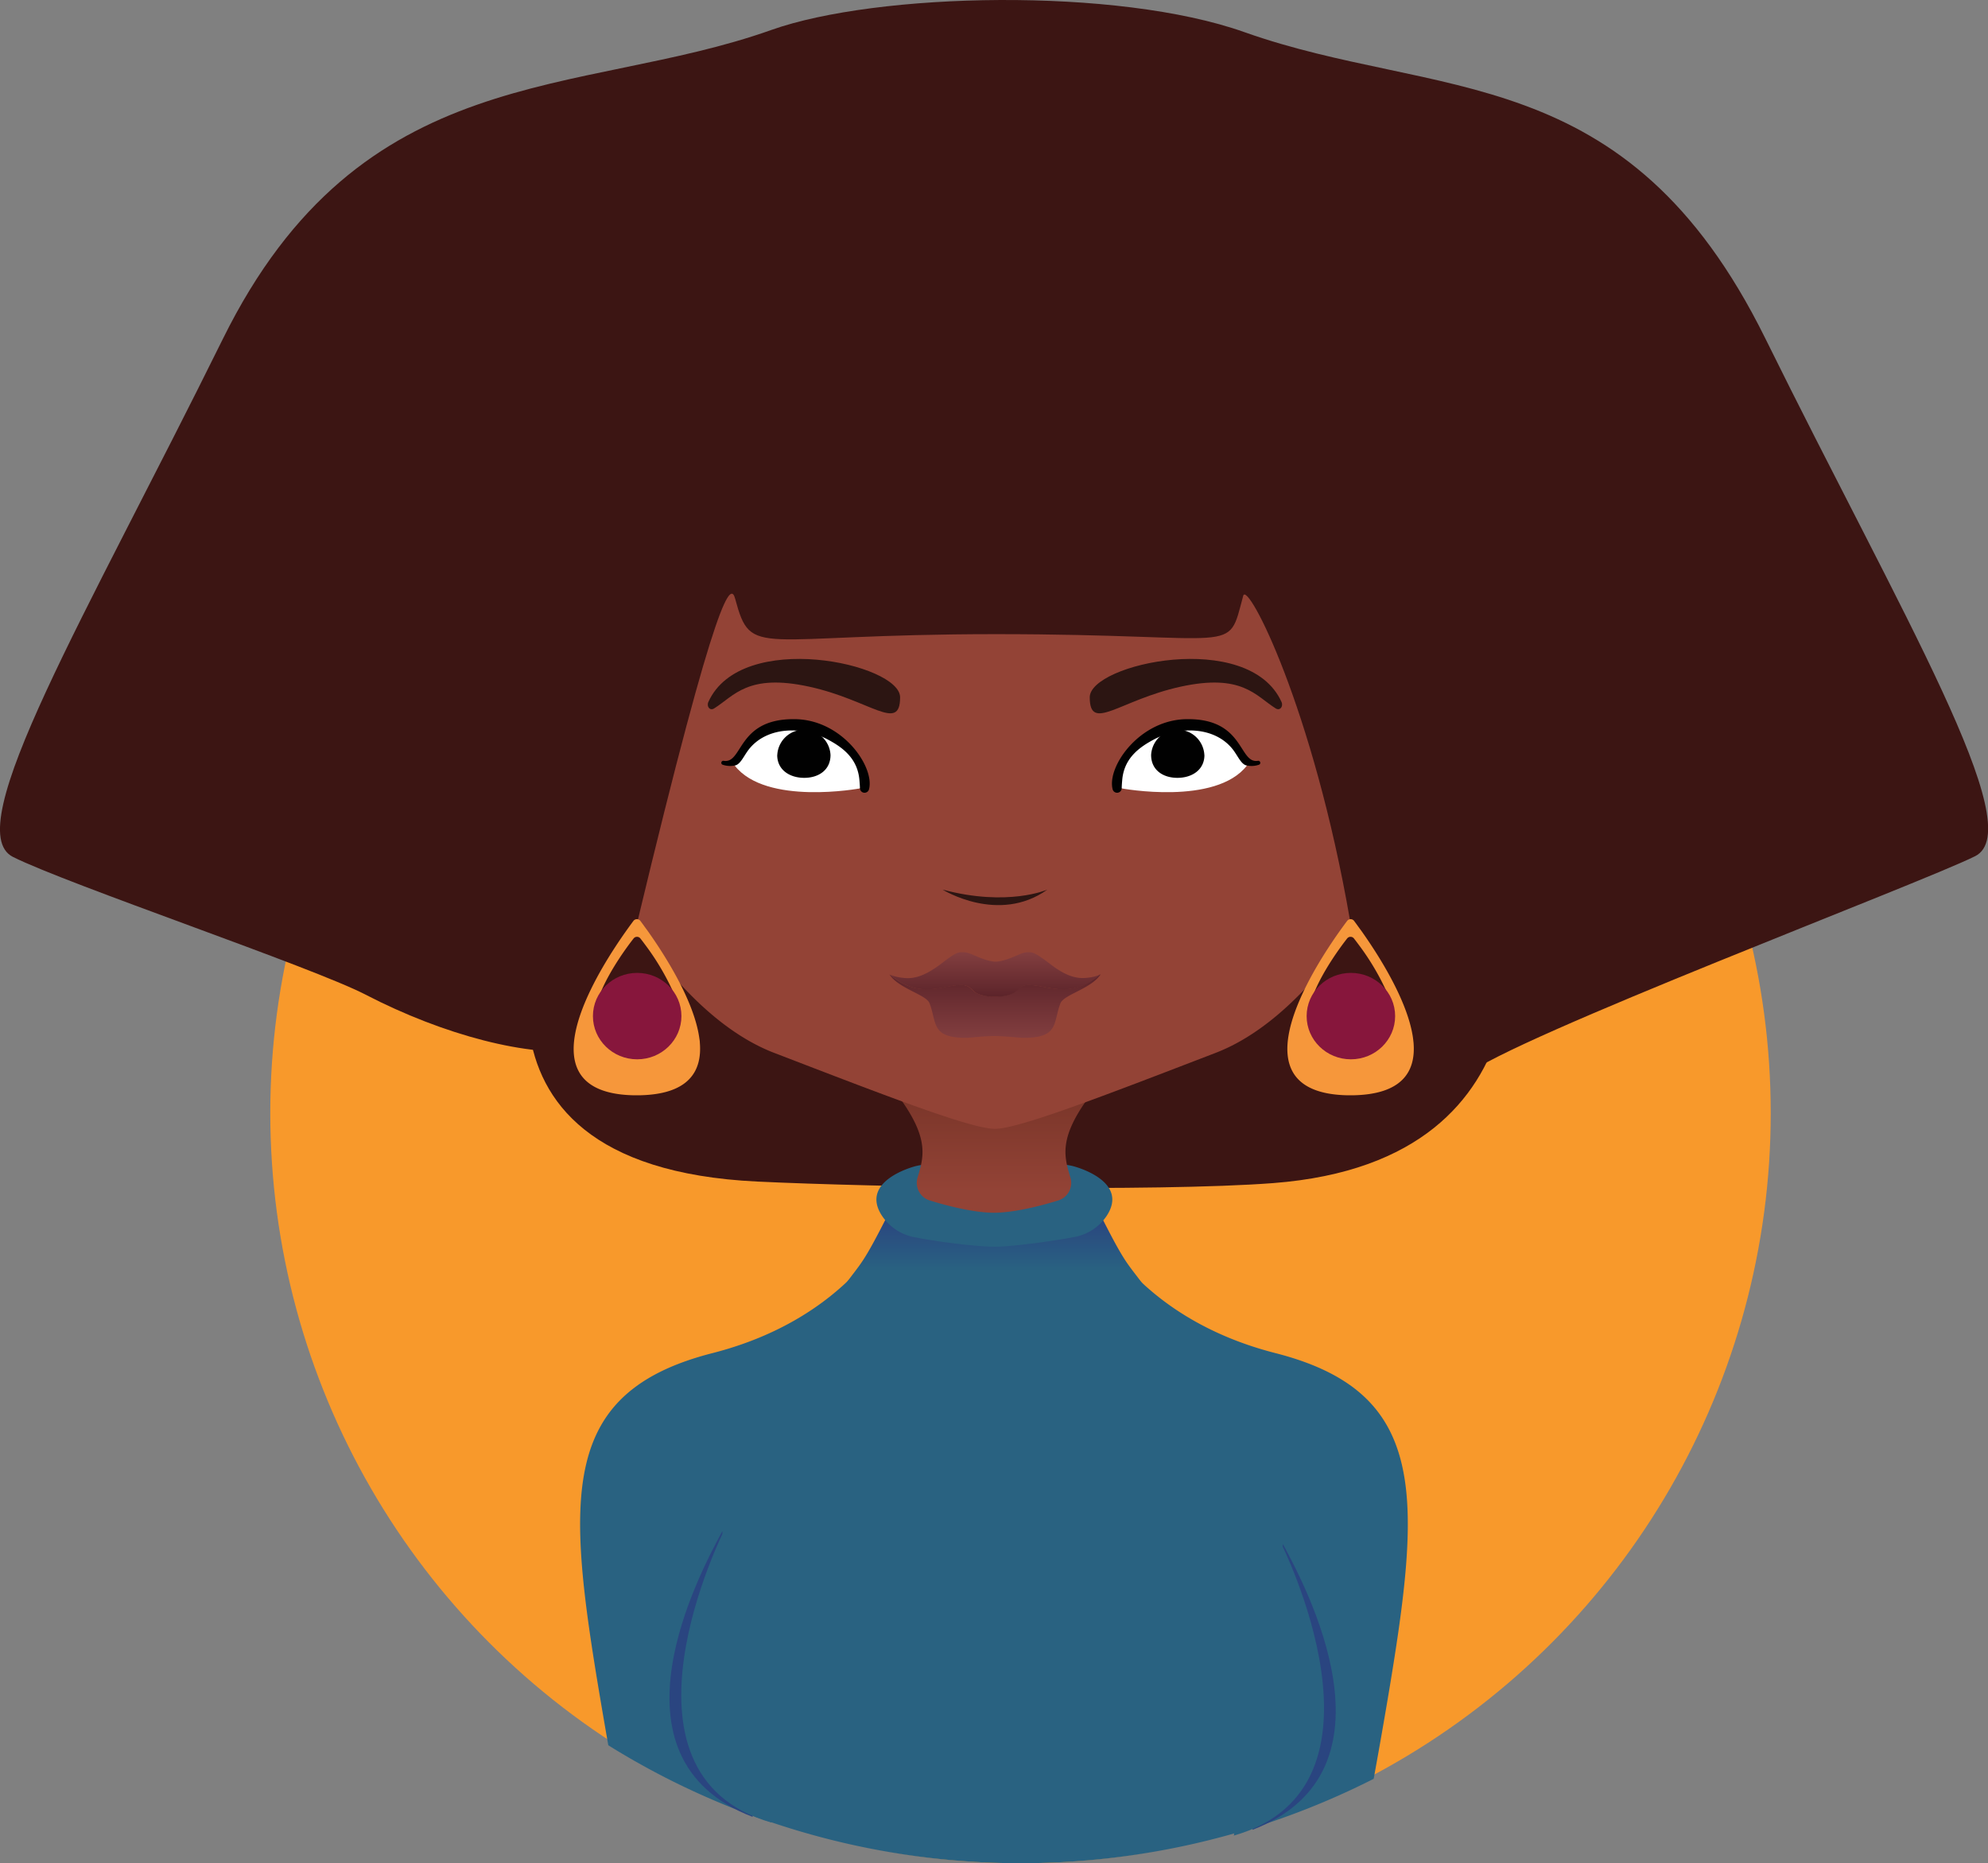 <svg xmlns="http://www.w3.org/2000/svg" xmlns:xlink="http://www.w3.org/1999/xlink" viewBox="0 0 634.83 595.03"><rect x="0" y="0" width="634.83" height="595.03" fill="#808080" stroke="none"/><defs><style>.cls-1{fill:#f8992b;}.cls-2{fill:#3c1513;}.cls-3{fill:#296281;}.cls-4{fill:url(#linear-gradient);}.cls-5{fill:url(#linear-gradient-2);}.cls-6{fill:#934336;}.cls-7{fill:#fff;}.cls-8{fill:#010101;}.cls-9{fill:#2c1512;}.cls-10{fill:#2a4580;}.cls-11{fill:url(#linear-gradient-3);}.cls-12{fill:url(#linear-gradient-4);}.cls-13{fill:url(#linear-gradient-5);}.cls-14{fill:#3b1619;}.cls-15{fill:url(#linear-gradient-6);}.cls-16{fill:url(#linear-gradient-7);}.cls-17{fill:url(#linear-gradient-8);}.cls-18{fill:#f6973b;}.cls-19{fill:#87163c;}</style><linearGradient id="linear-gradient" x1="317.46" y1="427.34" x2="317.46" y2="388.82" gradientUnits="userSpaceOnUse"><stop offset="0.56" stop-color="#296281"/><stop offset="1" stop-color="#2a4580"/></linearGradient><linearGradient id="linear-gradient-2" x1="317.41" y1="351.13" x2="317.41" y2="387.3" gradientUnits="userSpaceOnUse"><stop offset="0" stop-color="#7b362a"/><stop offset="0.81" stop-color="#934336"/></linearGradient><linearGradient id="linear-gradient-3" x1="351.36" y1="311.18" x2="351.36" y2="314.52" gradientUnits="userSpaceOnUse"><stop offset="0.14" stop-color="#181519"/><stop offset="0.74" stop-color="#3b1619"/></linearGradient><linearGradient id="linear-gradient-4" x1="351.36" y1="311.19" x2="351.36" y2="311.19" xlink:href="#linear-gradient-3"/><linearGradient id="linear-gradient-5" x1="351.36" y1="311.18" x2="351.36" y2="311.19" xlink:href="#linear-gradient-3"/><linearGradient id="linear-gradient-6" x1="-9232.24" y1="311.18" x2="-9232.24" y2="314.52" gradientTransform="matrix(-1, 0, 0, 1, -8948.34, 0)" xlink:href="#linear-gradient-3"/><linearGradient id="linear-gradient-7" x1="317.72" y1="311.19" x2="317.72" y2="331.42" gradientUnits="userSpaceOnUse"><stop offset="0" stop-color="#5c242a"/><stop offset="1" stop-color="#823e3f"/></linearGradient><linearGradient id="linear-gradient-8" x1="317.71" y1="318.34" x2="317.71" y2="304.02" gradientUnits="userSpaceOnUse"><stop offset="0" stop-color="#5c242a"/><stop offset="0.98" stop-color="#823e3f"/></linearGradient></defs><title>Asset 1</title><g id="Layer_2" data-name="Layer 2"><g id="Layer_1-2" data-name="Layer 1"><circle class="cls-1" cx="325.88" cy="355.46" r="239.57"/><path class="cls-2" d="M480.72,284.84l-139-57.12,1.43-11.61-14.83,6.09-14.83-6.09-6.37,14.81L176,284.84s-40.6,87.4,65.79,92.5c37.1,1.78,127.76,3.33,164.79.49C500.67,370.6,480.72,284.84,480.72,284.84Z"/><path class="cls-3" d="M407.3,432.13c-43.75-11.18-56.9-40.88-56.9-40.88-15.79,7.33-50.26,7.33-66,0,0,0-13.15,29.7-56.9,40.88-48.82,12.48-46.82,45.28-35.73,110.88q1.29,7.62,2.48,14.36a249.14,249.14,0,0,0,244.41,10.71c1.36-7.43,2.83-15.76,4.41-25.07C454.12,477.41,456.12,444.61,407.3,432.13Z"/><path class="cls-4" d="M365.11,410.3c-5.32-7.16-5.78-6.7-13.28-21.48l-2.14,1.08a76.24,76.24,0,0,1-23.78,7.53H309a76.24,76.24,0,0,1-23.78-7.53l-2.13-1.08c-7.51,14.78-8,14.32-13.28,21.48-1.93,2.59,24,13,27.08,14,3.79,1.17,12.39,4,20.54,2.79,0,0,0,0,0,0s0,0,0,0c8.16,1.2,16.75-1.62,20.54-2.79C341.1,423.3,367,412.89,365.11,410.3Z"/><path class="cls-3" d="M342.79,372.45c-7.75-2.12-42.78-2.12-50.53,0,0,0-18.09,4.55-10.56,15.9a16,16,0,0,0,10.14,6.73c6.86,1.39,19.83,3.08,25.88,3.08,5.16,0,18.29-1.74,25.46-3.13a15.8,15.8,0,0,0,10.18-6.68C360.89,377,342.79,372.45,342.79,372.45Z"/><path class="cls-5" d="M347.14,351.13l-20.62,6.54a38.9,38.9,0,0,1-18.39.06l-20.45-6.6c9,12.68,7.31,18.37,5.33,24.94a5.87,5.87,0,0,0,3.88,7.3c7.69,2.39,15.3,3.93,20.52,3.93s12.83-1.54,20.52-3.93a5.87,5.87,0,0,0,3.89-7.3C339.84,369.5,338.11,363.81,347.14,351.13Z"/><path class="cls-6" d="M178.19,203.44l5.17,38.09a134.12,134.12,0,0,0,33.91,72.77c8.57,9.33,18.68,17.61,29.94,21.94,36,13.85,62.83,24.24,70.48,24.26h0c7.65,0,34.48-10.41,70.5-24.26,11.26-4.33,21.37-12.61,29.94-21.94a134.12,134.12,0,0,0,33.91-72.77l5.17-38.09C457.24,117.78,178.19,117.78,178.19,203.44Z"/><path class="cls-7" d="M358.19,251.78s30,5.6,40-7.3c0,0-4.52-14.55-15.14-12.7s-15.4,1.38-18,4.31S353.64,247,358.19,251.78Z"/><path class="cls-8" d="M358.19,251.78a1.47,1.47,0,0,1-2.88.33c-1.94-7.23,8.65-22.52,24-22.44,18.17-.08,16.21,14.35,22.42,13.3a.65.65,0,0,1,.38,1.22,7.25,7.25,0,0,1-3.88.29c-1.79-.2-2.84-2.87-4.44-5-5.67-7.42-17-7.73-25.3-3.33-4.66,2.48-9.65,6-10.15,13.2C358.24,250.5,358.21,251.21,358.19,251.78Z"/><path class="cls-8" d="M384.61,241.13c0,4.7-3.93,7.28-8.63,7.28s-8.39-2.58-8.39-7.28a8.51,8.51,0,0,1,17,0Z"/><path class="cls-7" d="M274.61,251.78s-30,5.6-40-7.3c0,0,4.51-14.55,15.14-12.7s15.4,1.38,18,4.31S279.16,247,274.61,251.78Z"/><path class="cls-8" d="M274.61,251.78a1.47,1.47,0,0,0,2.88.33c1.94-7.23-8.65-22.52-24-22.44-18.17-.08-16.21,14.35-22.42,13.3a.65.65,0,0,0-.39,1.22,7.28,7.28,0,0,0,3.89.29c1.78-.2,2.84-2.87,4.44-5,5.66-7.42,17-7.73,25.3-3.33,4.66,2.48,9.64,6,10.15,13.2C274.56,250.5,274.59,251.21,274.61,251.78Z"/><path class="cls-8" d="M248.19,241.13c0,4.7,3.93,7.28,8.62,7.28s8.4-2.58,8.4-7.28a8.51,8.51,0,0,0-17,0Z"/><path class="cls-9" d="M226.21,224.16c-.66,1.45.47,2.93,1.82,2.09,6.42-4,10.69-11.26,30.4-6.95,19.53,4.28,29,14.73,29,3.39C287.49,212,236.75,200.86,226.21,224.16Z"/><path class="cls-9" d="M409.22,224.16c.66,1.45-.48,2.93-1.83,2.09-6.41-4-10.69-11.26-30.4-6.95-19.52,4.28-29,14.73-29,3.39C347.94,212,398.67,200.86,409.22,224.16Z"/><path class="cls-10" d="M230.65,489c-6.82,12.72-39.3,72.41,9.7,91.24Z"/><path class="cls-3" d="M231.35,488.5s-39.43,78,15,93.55Z"/><path class="cls-10" d="M409.68,493.12c6.82,12.72,39.29,72.41-9.71,91.24Z"/><path class="cls-3" d="M409,492.65s39.43,78-15,93.56Z"/><path class="cls-9" d="M301,284.1s17.85,11.15,33.46,0C334.44,284.1,321.89,289.68,301,284.1Z"/><polygon class="cls-11" points="351.36 311.18 351.36 311.18 351.36 311.18 351.36 311.18"/><polygon class="cls-12" points="351.36 311.19 351.36 311.19 351.36 311.19 351.36 311.19"/><polygon class="cls-13" points="351.36 311.18 351.36 311.19 351.36 311.19 351.36 311.18"/><polygon class="cls-14" points="351.36 311.18 351.36 311.18 351.36 311.18 351.36 311.18"/><polygon class="cls-14" points="351.36 311.19 351.36 311.19 351.36 311.19 351.36 311.19 351.36 311.19"/><polygon class="cls-14" points="351.36 311.18 351.36 311.19 351.36 311.18 351.36 311.18"/><polygon class="cls-14" points="351.36 311.18 351.36 311.19 351.36 311.19 351.36 311.19 351.36 311.19 351.36 311.18 351.36 311.18"/><polygon class="cls-15" points="283.89 311.18 283.89 311.18 283.89 311.18 283.89 311.18"/><polygon class="cls-14" points="283.89 311.18 283.89 311.18 283.89 311.18 283.89 311.18"/><path class="cls-16" d="M351.44,311.19c-3,4.6-11.78,6.44-12.82,9.25-2.38,6.25-.41,11.06-11.86,11-1.29,0-5.39-.53-9-.56s-7.75.55-9.05.56c-11.45.08-9.48-4.73-11.86-11-1-2.81-9.82-4.65-12.82-9.25h0l0,0h0l0,0c9.54,8.11,17,3.27,23,3.35a4.28,4.28,0,0,1,1.66.33l.08,0a4.52,4.52,0,0,1,1.22.8l.66.62a4.8,4.8,0,0,0,1.46,1,12.56,12.56,0,0,0,5.05.95h1a12.56,12.56,0,0,0,5-.95,4.8,4.8,0,0,0,1.46-1l.66-.62a4.52,4.52,0,0,1,1.22-.8l.08,0a4.28,4.28,0,0,1,1.66-.33c6-.08,13.4,4.73,22.89-3.28l.07,0Z"/><path class="cls-17" d="M347.5,312.22a14.48,14.48,0,0,0,3.94-1l-.12.1-.07,0c-9.49,8-16.88,3.2-22.89,3.28a4.28,4.28,0,0,0-1.66.33l-.08,0a4.52,4.52,0,0,0-1.22.8l-.66.62a4.8,4.8,0,0,1-1.46,1,12.56,12.56,0,0,1-5,.95h-1a12.56,12.56,0,0,1-5.05-.95,4.8,4.8,0,0,1-1.46-1l-.66-.62a4.52,4.52,0,0,0-1.22-.8l-.08,0a4.28,4.28,0,0,0-1.66-.33c-6-.08-13.45,4.76-23-3.35l0,0h0l0,0h0a14.28,14.28,0,0,0,3.95,1c2.56.32,6,.34,12-4.15,3.72-2.81,5.35-4.14,7.22-4,2.65-.14,5.13,2.24,10,3,.1,0,.32,0,.57,0s.46,0,.56,0c4.91-.71,7.38-3.09,10-3,1.87-.1,3.5,1.23,7.22,4C341.49,312.56,345,312.54,347.5,312.22Z"/><polygon class="cls-14" points="351.36 311.19 351.36 311.19 351.36 311.19 351.36 311.19"/><path class="cls-2" d="M563.68,108C519.4,18.37,458.86,32.1,397.4,10.27,356.67-4.2,280-2.4,246.31,9.57c-61.46,21.83-130.89,9-175.16,98.7-43.53,88.15-84.55,156.62-67,165.4s95.72,35.21,112.63,44c49.66,25.7,109.17,29.11,86.53-22.34,26.34-109.86,30.13-109,31.45-104.1C240,210.6,241,202.52,318,202.52c79.1,0,73.76,7.14,79-12.26,1.32-4.89,22.27,35.35,34.11,103.7-15.91,30.86-17.72,80.8,36.82,49.55,14.7-12.11,145.17-61.28,162.77-70.07S607.2,196.19,563.68,108Z"/><path class="cls-18" d="M223.48,333c0-.51-.1-1-.18-1.56-1.7-12.07-11.35-26.95-16.57-34.29-.75-1-1.4-1.93-1.93-2.64h0l-.31-.42,0,0a1.39,1.39,0,0,0-2.21,0c-5,6.71-25.42,35.19-17.14,48.63,2.58,4.2,8,6.93,17.48,7.07h1.3C219.75,349.58,224.25,342.3,223.48,333ZM192,316.5c3-7,8.09-13.94,10.32-16.79a1.38,1.38,0,0,1,2.18,0c.39.5.88,1.13,1.42,1.87a80,80,0,0,1,8.64,14.32h0c2.71,6.13,3.85,12.39,0,16-2,1.92-5.46,3.1-10.78,3.15h-.87c-14.93-.21-14.78-9.42-10.9-18.56Z"/><ellipse class="cls-19" cx="203.47" cy="324.5" rx="14.13" ry="13.8"/><path class="cls-18" d="M451.39,333q-.08-.76-.18-1.56c-1.7-12.07-11.35-26.95-16.57-34.29-.75-1-1.4-1.93-1.93-2.64h0l-.31-.42,0,0a1.39,1.39,0,0,0-2.21,0c-5.05,6.71-25.42,35.19-17.14,48.63,2.58,4.2,8,6.93,17.48,7.07h1.3C447.66,349.58,452.16,342.3,451.39,333ZM419.86,316.5c3-7,8.09-13.94,10.32-16.79a1.38,1.38,0,0,1,2.18,0c.39.5.88,1.13,1.42,1.87a80,80,0,0,1,8.64,14.32h0c2.71,6.13,3.85,12.39,0,16-2,1.92-5.46,3.1-10.78,3.15h-.87c-14.93-.21-14.78-9.42-10.9-18.56Z"/><ellipse class="cls-19" cx="431.38" cy="324.5" rx="14.13" ry="13.8"/></g></g></svg>